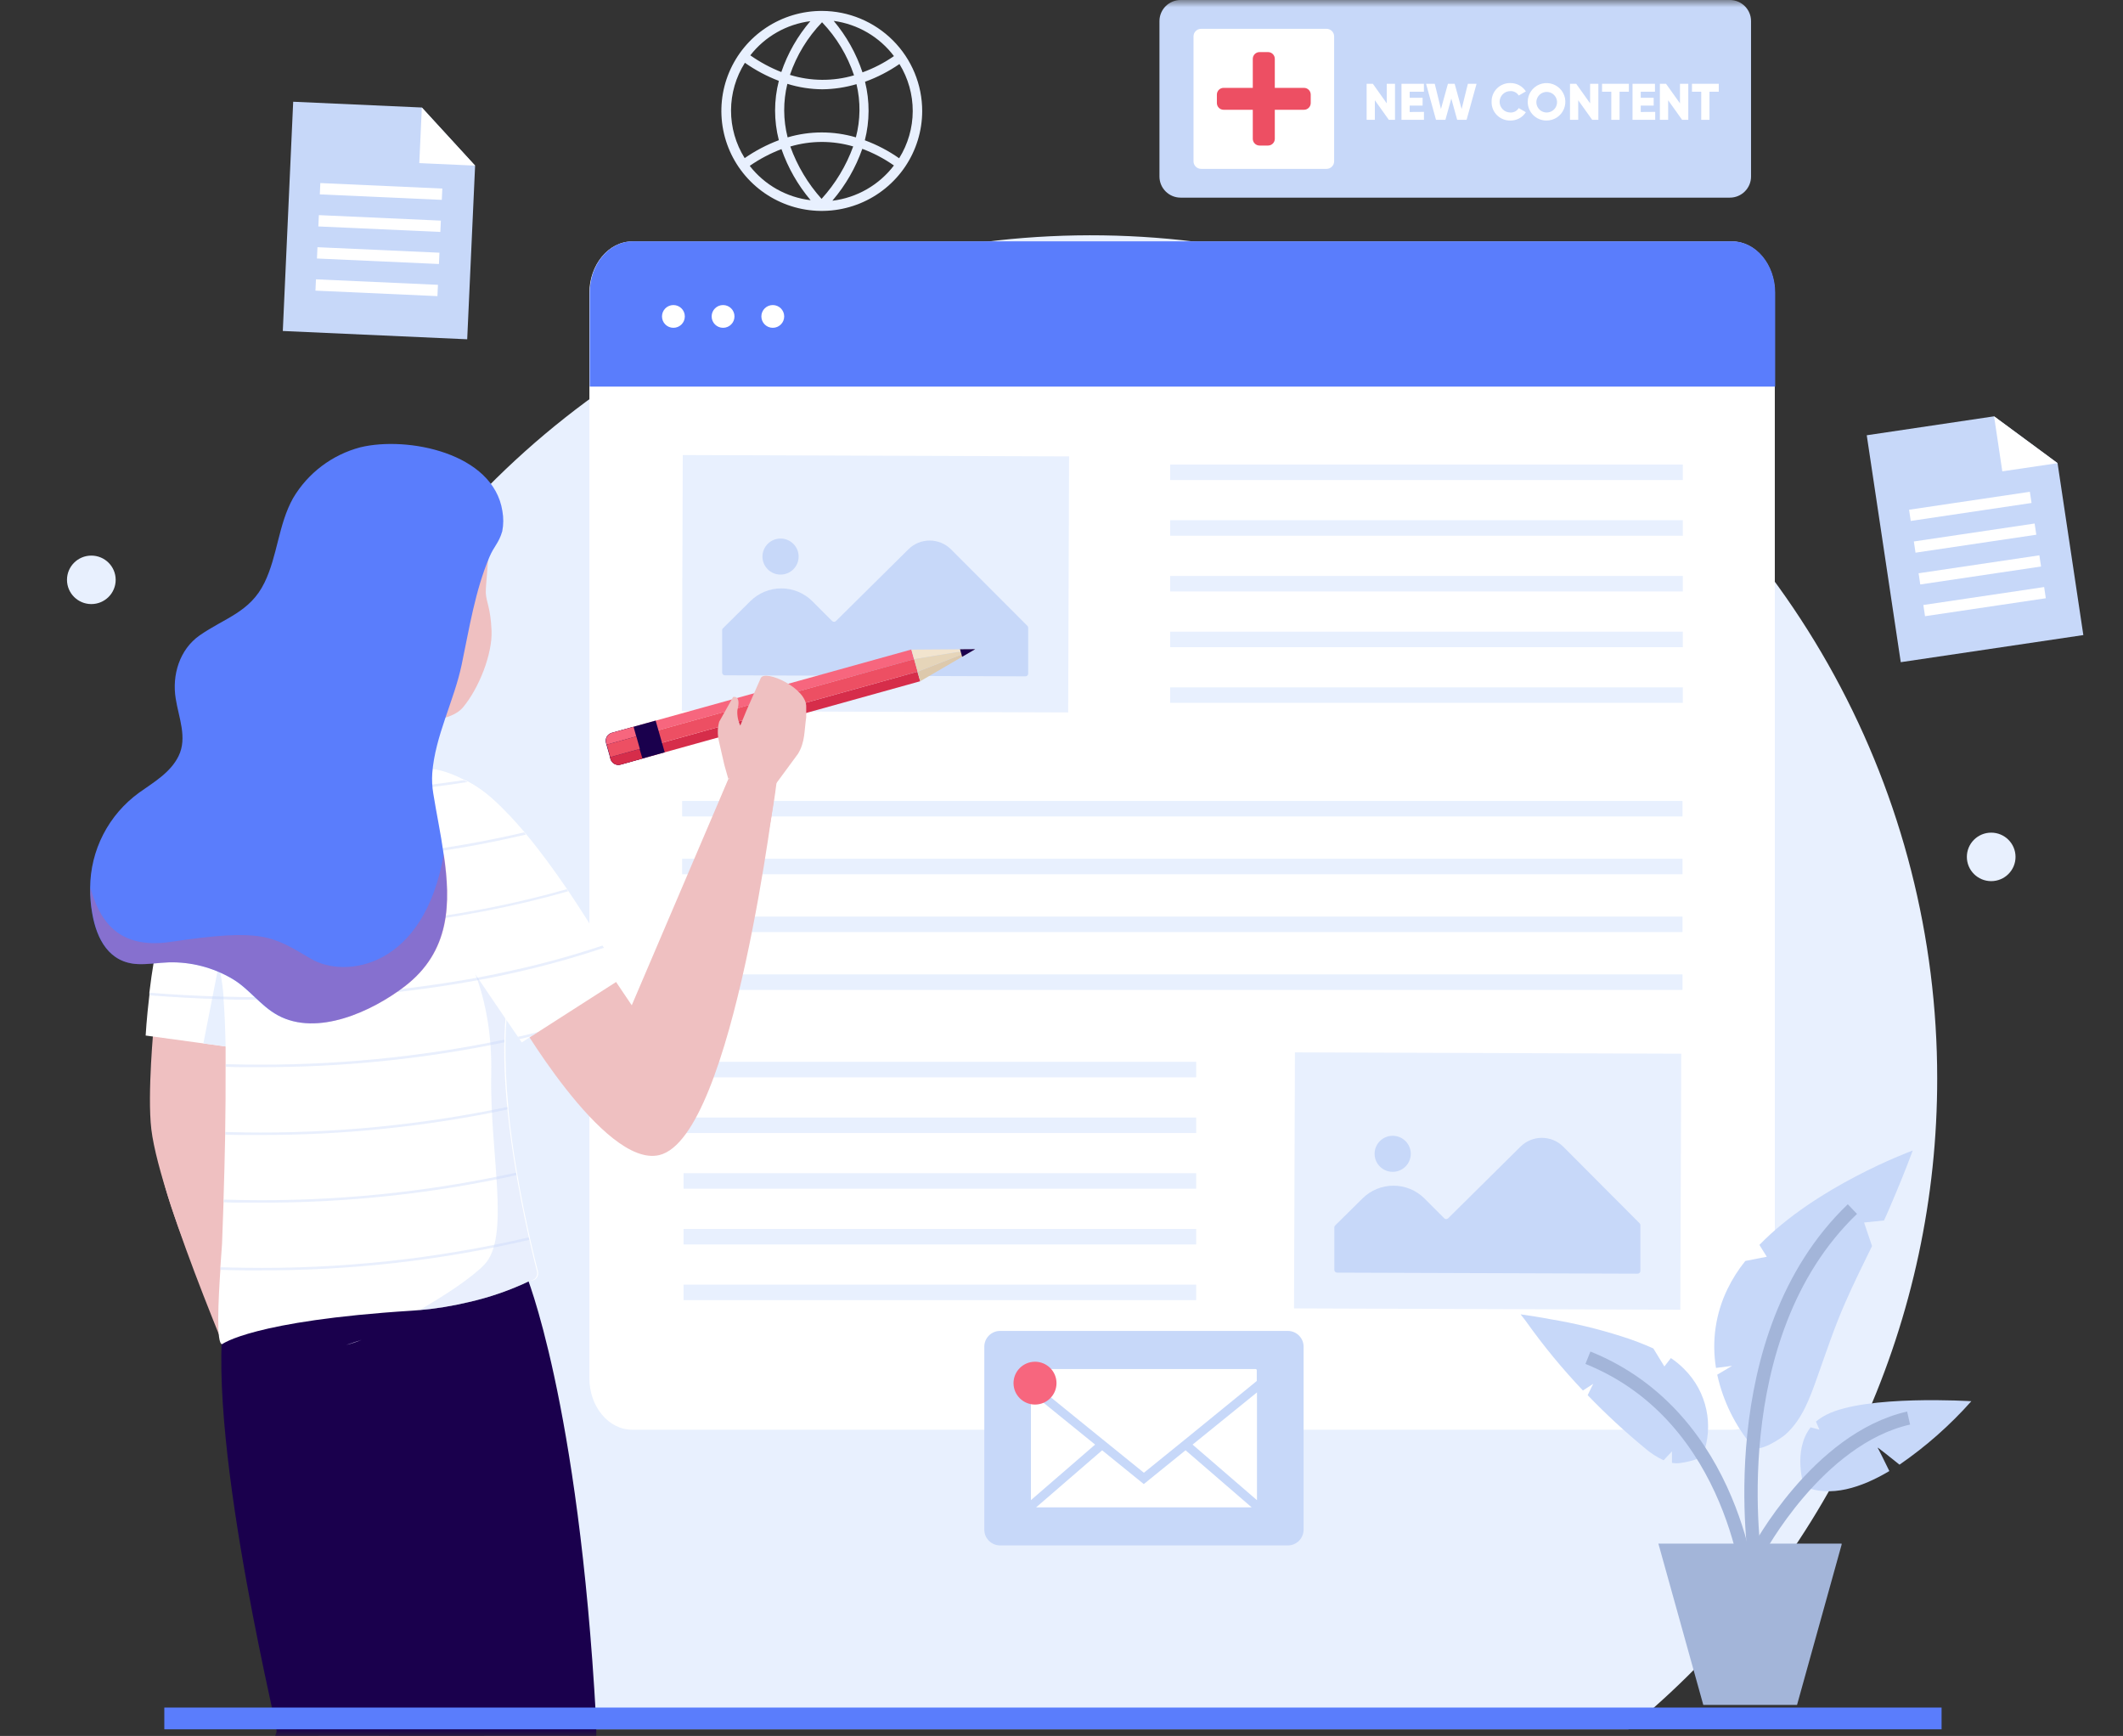 <svg width="148" height="121" viewBox="0 0 148 121" fill="none" xmlns="http://www.w3.org/2000/svg">
<rect x="0" y="0" width="148" height="121" fill="#333333" stroke="none"/>
<mask id="mask0_12_3" style="mask-type:alpha" maskUnits="userSpaceOnUse" x="0" y="0" width="148" height="121">
<rect width="148" height="121" transform="matrix(1 0 0 -1 0 121)" fill="#D9D9D9"/>
</mask>
<g mask="url(#mask0_12_3)">
<path d="M135.047 75.161C135.056 83.447 133.301 91.64 129.897 99.2C126.493 106.761 121.518 113.516 115.3 119.022C114.72 119.542 114.126 120.044 113.524 120.539H38.587C37.985 120.044 37.391 119.542 36.81 119.022C29.457 112.5 23.859 104.25 20.528 95.023C17.197 85.795 16.238 75.884 17.739 66.193C19.24 56.502 23.153 47.34 29.122 39.541C35.09 31.742 42.924 25.554 51.91 21.542C60.895 17.531 70.746 15.822 80.564 16.573C90.383 17.323 99.856 20.509 108.121 25.84C116.386 31.17 123.18 38.476 127.883 47.091C132.586 55.706 135.049 65.356 135.047 75.161Z" fill="#E8F0FE"/>
<path d="M57.31 0.761C55.925 0.756 54.571 1.161 53.417 1.924C52.263 2.686 51.363 3.772 50.829 5.044C50.295 6.317 50.153 7.718 50.419 9.071C50.685 10.424 51.348 11.668 52.325 12.646C53.301 13.624 54.547 14.291 55.904 14.564C57.261 14.836 58.669 14.702 59.95 14.178C61.23 13.654 62.326 12.763 63.099 11.619C63.871 10.475 64.285 9.128 64.289 7.749C64.291 5.901 63.558 4.128 62.25 2.818C60.942 1.508 59.165 0.768 57.31 0.761V0.761ZM57.31 1.553C58.318 2.607 59.078 3.871 59.537 5.252C58.077 5.679 56.523 5.668 55.069 5.22C55.537 3.849 56.3 2.598 57.306 1.553H57.31ZM59.67 9.575C58.115 9.117 56.461 9.117 54.907 9.575C54.595 8.351 54.589 7.07 54.889 5.844C55.68 6.09 56.503 6.218 57.332 6.224C58.137 6.215 58.937 6.094 59.709 5.866C60 7.087 59.985 8.361 59.666 9.575H59.67ZM59.479 10.206C58.99 11.556 58.241 12.798 57.274 13.862C56.318 12.797 55.578 11.558 55.094 10.213C56.523 9.79 58.045 9.788 59.475 10.206H59.479ZM60.308 5.697C61.156 5.39 61.961 4.975 62.703 4.463C63.312 5.452 63.633 6.59 63.629 7.75C63.625 8.91 63.297 10.046 62.682 11.031C61.942 10.513 61.138 10.092 60.29 9.779C60.633 8.441 60.638 7.038 60.304 5.697H60.308ZM62.329 3.903C61.648 4.377 60.908 4.76 60.127 5.044C59.691 3.733 59.01 2.516 58.121 1.457C58.95 1.57 59.749 1.845 60.471 2.268C61.192 2.69 61.822 3.251 62.325 3.918L62.329 3.903ZM56.503 1.46C55.604 2.508 54.913 3.717 54.468 5.022C53.703 4.721 52.977 4.329 52.306 3.857C53.332 2.541 54.84 1.685 56.499 1.474L56.503 1.46ZM51.924 4.373C52.658 4.891 53.455 5.315 54.295 5.636C53.946 6.993 53.946 8.415 54.295 9.772C53.452 10.089 52.652 10.508 51.913 11.021C51.289 10.023 50.959 8.87 50.962 7.694C50.965 6.519 51.301 5.368 51.931 4.373H51.924ZM52.284 11.548C52.966 11.077 53.703 10.689 54.478 10.393C54.931 11.694 55.62 12.901 56.51 13.955C55.682 13.856 54.882 13.595 54.155 13.187C53.429 12.779 52.791 12.231 52.277 11.577L52.284 11.548ZM58.049 13.963C58.952 12.903 59.652 11.687 60.113 10.375C60.895 10.665 61.636 11.055 62.318 11.534C61.805 12.208 61.162 12.772 60.426 13.194C59.69 13.617 58.877 13.887 58.034 13.991L58.049 13.963Z" fill="#E8F0FE"/>
<path d="M123.727 20.416V96.069C123.727 98.056 122.387 99.656 120.744 99.656H44.07C42.431 99.656 41.087 98.053 41.087 96.069V20.416C41.087 18.443 42.431 16.829 44.07 16.829H120.758C122.387 16.84 123.727 18.443 123.727 20.416Z" fill="white"/>
<path d="M123.752 20.409V26.949H41.112V20.409C41.112 18.432 42.449 16.822 44.102 16.822H120.758C122.415 16.825 123.752 18.432 123.752 20.409Z" fill="#5A7DFC"/>
<path d="M46.945 22.849C47.385 22.849 47.741 22.494 47.741 22.056C47.741 21.618 47.385 21.263 46.945 21.263C46.505 21.263 46.149 21.618 46.149 22.056C46.149 22.494 46.505 22.849 46.945 22.849Z" fill="white"/>
<path d="M50.407 22.849C50.847 22.849 51.203 22.494 51.203 22.056C51.203 21.618 50.847 21.263 50.407 21.263C49.968 21.263 49.611 21.618 49.611 22.056C49.611 22.494 49.968 22.849 50.407 22.849Z" fill="white"/>
<path d="M53.873 22.849C54.313 22.849 54.669 22.494 54.669 22.056C54.669 21.618 54.313 21.263 53.873 21.263C53.433 21.263 53.077 21.618 53.077 22.056C53.077 22.494 53.433 22.849 53.873 22.849Z" fill="white"/>
<path d="M47.597 31.718L47.535 49.566L74.465 49.659L74.528 31.812L47.597 31.718Z" fill="#E8F0FE"/>
<path d="M48.718 32.845L48.663 48.45L73.342 48.536L73.396 32.931L48.718 32.845Z" fill="#E8F0FE"/>
<path d="M50.404 43.789L52.306 41.905C52.59 41.622 52.927 41.398 53.297 41.245C53.668 41.092 54.066 41.013 54.468 41.013C54.869 41.013 55.267 41.092 55.638 41.245C56.008 41.398 56.345 41.622 56.629 41.905L58.009 43.286C58.027 43.304 58.048 43.318 58.071 43.328C58.094 43.337 58.119 43.342 58.144 43.342C58.169 43.342 58.194 43.337 58.217 43.328C58.24 43.318 58.261 43.304 58.279 43.286L63.323 38.293C63.518 38.098 63.75 37.943 64.005 37.837C64.261 37.732 64.535 37.677 64.811 37.677C65.088 37.677 65.361 37.732 65.617 37.837C65.872 37.943 66.104 38.098 66.299 38.293L71.624 43.627C71.659 43.664 71.678 43.713 71.678 43.764V46.953C71.678 47.003 71.658 47.052 71.622 47.087C71.586 47.123 71.538 47.143 71.487 47.143L50.533 47.071C50.483 47.071 50.434 47.051 50.398 47.016C50.362 46.98 50.342 46.931 50.342 46.881V43.896C50.35 43.855 50.372 43.817 50.404 43.789V43.789Z" fill="#C7D8F9"/>
<path d="M54.413 40.051C55.11 40.051 55.675 39.488 55.675 38.795C55.675 38.102 55.11 37.539 54.413 37.539C53.717 37.539 53.153 38.102 53.153 38.795C53.153 39.488 53.717 40.051 54.413 40.051Z" fill="#C7D8F9"/>
<path d="M117.314 32.38H81.575V33.46H117.314V32.38Z" fill="#E8F0FE"/>
<path d="M117.314 36.262H81.575V37.342H117.314V36.262Z" fill="#E8F0FE"/>
<path d="M117.314 40.147H81.575V41.227H117.314V40.147Z" fill="#E8F0FE"/>
<path d="M117.314 44.029H81.575V45.109H117.314V44.029Z" fill="#E8F0FE"/>
<path d="M117.314 47.911H81.575V48.991H117.314V47.911Z" fill="#E8F0FE"/>
<path d="M117.292 55.828H47.554V56.908H117.292V55.828Z" fill="#E8F0FE"/>
<path d="M117.292 59.857H47.554V60.937H117.292V59.857Z" fill="#E8F0FE"/>
<path d="M117.292 63.889H47.554V64.969H117.292V63.889Z" fill="#E8F0FE"/>
<path d="M117.292 67.918H47.554V68.998H117.292V67.918Z" fill="#E8F0FE"/>
<path d="M90.273 73.353L90.21 91.2L117.141 91.294L117.203 73.446L90.273 73.353Z" fill="#E8F0FE"/>
<path d="M91.397 74.48L91.342 90.085L116.021 90.171L116.075 74.565L91.397 74.48Z" fill="#E8F0FE"/>
<path d="M93.075 85.421L94.981 83.538C95.264 83.255 95.601 83.031 95.972 82.877C96.343 82.724 96.741 82.646 97.142 82.646C97.544 82.646 97.941 82.724 98.312 82.877C98.683 83.031 99.02 83.255 99.304 83.538L100.684 84.919C100.701 84.937 100.722 84.951 100.746 84.96C100.769 84.97 100.794 84.975 100.819 84.975C100.844 84.975 100.869 84.97 100.892 84.96C100.915 84.951 100.936 84.937 100.954 84.919L105.998 79.925C106.393 79.532 106.929 79.311 107.487 79.311C108.046 79.311 108.582 79.532 108.977 79.925L114.298 85.263C114.335 85.3 114.355 85.349 114.356 85.4V88.589C114.355 88.64 114.334 88.688 114.298 88.724C114.261 88.759 114.213 88.779 114.162 88.779L93.212 88.707C93.16 88.707 93.112 88.686 93.076 88.65C93.041 88.613 93.021 88.564 93.021 88.514V85.529C93.026 85.488 93.045 85.45 93.075 85.421V85.421Z" fill="#C7D8F9"/>
<path d="M97.088 81.68C97.784 81.68 98.349 81.118 98.349 80.424C98.349 79.731 97.784 79.168 97.088 79.168C96.392 79.168 95.827 79.731 95.827 80.424C95.827 81.118 96.392 81.68 97.088 81.68Z" fill="#C7D8F9"/>
<path d="M83.39 74.013H47.651V75.093H83.39V74.013Z" fill="#E8F0FE"/>
<path d="M83.39 77.895H47.651V78.975H83.39V77.895Z" fill="#E8F0FE"/>
<path d="M83.39 81.776H47.651V82.856H83.39V81.776Z" fill="#E8F0FE"/>
<path d="M83.39 85.662H47.651V86.742H83.39V85.662Z" fill="#E8F0FE"/>
<path d="M83.39 89.543H47.651V90.623H83.39V89.543Z" fill="#E8F0FE"/>
<path d="M17.147 91.918L34.944 90.458L34.487 60.054L28.304 54.673L24.586 49.805L19.323 51.025C17.875 51.362 16.597 52.203 15.717 53.396C14.838 54.59 14.416 56.056 14.527 57.532L17.359 78.942L17.147 91.918Z" fill="#EFC0C1"/>
<path d="M22.446 46.139L22.695 52.237C22.695 52.237 24.021 52.955 27.051 52.829C28.686 52.765 29.021 51.979 29.021 51.979L28.928 49.722L22.446 46.139Z" fill="#EFC0C1"/>
<path d="M21.546 41.615C21.567 41.837 21.585 42.045 21.607 42.242C21.607 42.314 21.607 42.386 21.607 42.465C21.607 46.092 24.1 49.877 27.638 50.264H27.717H27.84C28.593 50.329 31.323 50.44 32.275 49.306C33.391 47.975 34.332 45.583 34.267 43.972C34.202 42.361 33.907 41.999 33.867 41.349C33.845 40.843 34.054 39.247 34.029 38.558C33.921 35.33 31.604 32.205 27.724 32.363C21.902 32.603 21.221 37.722 21.546 41.615Z" fill="#EFC0C1"/>
<path d="M12.002 79.8C14.03 80.209 17.514 68.679 18.627 63.681C19.741 58.684 19.708 54.54 17.244 54.042C14.78 53.543 13.126 57.346 12.2 62.383C11.274 67.419 9.97 79.391 12.002 79.8Z" fill="#EFC0C1"/>
<path d="M20.901 101.429C22.623 100.787 18.357 88.001 17.02 84.438C15.684 80.876 14.005 77.217 12.074 77.938C10.143 78.659 11.296 82.512 12.632 86.074C13.969 89.637 19.179 102.071 20.901 101.429Z" fill="#EFC0C1"/>
<path d="M10.73 71.391C10.73 71.391 10.255 76.255 10.55 78.72C11.184 83.922 17.327 97.938 17.327 97.938L20.569 96.119C20.569 96.119 16.246 78.813 16.199 77.845C16.152 76.876 17.507 72.144 17.507 72.144L10.73 71.391Z" fill="#EFC0C1"/>
<path d="M19.795 64.356C19.795 64.474 19.777 64.61 19.759 64.761L19.737 64.941C19.586 66.067 19.197 67.861 18.811 69.493L18.768 69.672C18.634 70.232 18.505 70.766 18.386 71.244C18.105 72.406 17.885 73.235 17.885 73.235L15.723 72.941L14.174 72.729L10.154 72.18C10.154 72.18 10.215 71.028 10.413 69.367C10.413 69.31 10.413 69.249 10.413 69.188C10.591 67.684 10.845 66.19 11.173 64.711C11.173 64.65 11.198 64.589 11.213 64.531C11.535 62.997 12.043 61.507 12.726 60.094C12.755 60.033 12.787 59.975 12.82 59.918C13.167 59.219 13.658 58.6 14.261 58.103V58.103C14.728 57.724 15.316 57.524 15.918 57.539C17.831 57.593 18.822 58.695 19.326 60.051C19.348 60.112 19.369 60.169 19.387 60.23C19.881 61.672 19.849 63.355 19.795 64.356Z" fill="white"/>
<g style="mix-blend-mode:multiply">
<g style="mix-blend-mode:multiply">
<path d="M18.386 71.244C18.105 72.406 17.885 73.235 17.885 73.235L14.178 72.729L15.94 63.742L18.386 71.244Z" fill="#E8F0FE"/>
</g>
</g>
<path d="M19.636 96.144V95.717L20.53 96.108L22.046 96.862C22.433 97.055 22.765 97.339 23.015 97.691L23.718 99.484C23.718 99.484 23.487 100.026 22.843 99.147C22.58 98.895 22.256 98.716 21.902 98.627L22.417 99.574L23.516 101.726C23.797 102.343 20.994 103.707 20.04 102.839L19.521 102.401C18.887 101.708 18.267 101.289 17.957 100.406L17.327 97.938L19.636 96.144Z" fill="#EFC0C1"/>
<path d="M30.563 88.535C28.719 88.998 27.407 91.678 27.703 94.343C28.031 97.117 28.658 99.847 29.573 102.487C32.343 110.659 33.975 121.346 36.583 121.608C39.192 121.87 40.802 115.545 39.224 106.882C37.801 99.05 36.846 88.887 34.987 88.173C34.044 87.811 32.177 88.13 30.563 88.535Z" fill="#EFC0C1"/>
<path d="M37.574 115.875C30.545 113.432 32.242 152.977 34.397 159.158C36.551 165.34 38.27 143.983 39.105 133.494C39.941 123.004 40.341 116.844 37.574 115.875Z" fill="#EFC0C1"/>
<path d="M19.424 89.443C17.564 89.834 16.152 92.46 16.343 95.133C16.562 97.917 17.081 100.671 17.892 103.344C20.339 111.617 21.553 122.358 24.15 122.717C26.748 123.075 28.603 116.823 27.364 108.101C26.247 100.209 25.689 90.028 23.858 89.242C22.933 88.851 21.052 89.099 19.424 89.443Z" fill="#EFC0C1"/>
<path d="M26.726 120.094C22.28 114.15 2.022 148.26 0.325 154.581C-1.372 160.902 11.494 143.764 18.076 135.542C24.658 127.319 28.474 122.437 26.726 120.094Z" fill="#EFC0C1"/>
<path d="M38.478 158.15C38.478 158.15 32.203 158.226 32.192 158.179C32.026 157.461 31.511 142.789 32.303 123.969C32.303 123.538 31.32 122.222 31.053 121.145V129.655C31.215 130.674 32.26 124.801 32.239 129.928C32.239 131.101 29.115 121.838 28.949 122.541C28.203 125.684 5.643 154.218 5.643 154.218L1.622 151.872L0.581 151.266C0.581 151.266 9.948 134.448 12.258 130.946C14.679 127.276 19.362 121.486 19.283 120.618C19.204 119.75 13.756 97.554 15.947 90.01C19.55 77.647 36.645 88.776 36.645 88.776C36.645 88.776 40.327 97.554 41.552 119.807C41.858 125.389 38.478 158.15 38.478 158.15Z" fill="#1A004D"/>
<path d="M36.955 89.271C35.586 89.928 34.146 90.429 32.664 90.763C31.537 91.033 30.392 91.219 29.237 91.319L28.715 91.359C17.619 92.058 15.489 93.691 15.489 93.691C15.064 93.716 15.223 90.591 15.363 88.499C15.363 88.438 15.363 88.377 15.363 88.32C15.421 87.502 15.471 86.885 15.479 86.702C15.507 85.949 15.547 84.944 15.583 83.789C15.583 83.728 15.583 83.671 15.583 83.61C15.626 82.246 15.669 80.682 15.698 79.075C15.698 79.014 15.698 78.957 15.698 78.896C15.723 77.378 15.734 75.821 15.727 74.358C15.727 74.297 15.727 74.239 15.727 74.178C15.727 73.755 15.727 73.339 15.727 72.933C15.702 71.699 15.659 70.569 15.583 69.636C15.583 69.576 15.583 69.514 15.583 69.457C15.544 68.935 15.476 68.415 15.381 67.9C15.165 66.824 14.985 65.837 14.837 64.897C14.837 64.836 14.816 64.775 14.808 64.718C14.562 63.208 14.396 61.686 14.311 60.158C14.311 60.097 14.311 60.036 14.311 59.979C14.282 59.305 14.275 58.677 14.311 58.096C14.33 57.19 14.436 56.287 14.628 55.401C14.628 55.34 14.653 55.283 14.668 55.226C15.248 52.833 16.469 51.667 18.058 51.157C22.976 49.565 27.425 54.25 29.537 53.636C30.091 53.475 31.186 53.748 32.357 54.354L32.505 54.433H32.534L32.617 54.479C34.144 55.299 35.397 56.546 36.22 58.067L36.302 58.228C36.548 58.765 36.703 59.338 36.764 59.925C36.846 60.831 36.857 61.741 36.796 62.648V62.838C36.767 63.333 36.72 63.893 36.656 64.531C36.656 64.697 36.62 64.862 36.594 65.034C36.547 65.396 36.48 65.755 36.396 66.11V66.11C36.353 66.313 36.297 66.513 36.23 66.709C36.111 67.093 36.029 67.387 35.982 67.505V67.556C35.96 67.62 35.935 67.689 35.913 67.757C35.594 68.807 35.394 69.89 35.315 70.985C35.276 71.463 35.25 71.95 35.24 72.453C35.24 72.514 35.24 72.575 35.24 72.636C35.219 74.136 35.285 75.637 35.438 77.131C35.438 77.192 35.438 77.253 35.438 77.31C35.589 78.817 35.798 80.313 36.036 81.708L36.068 81.888C36.349 83.524 36.656 85.02 36.926 86.221C36.926 86.282 36.955 86.34 36.965 86.394C37.181 87.344 37.369 88.101 37.495 88.589C37.521 88.671 37.527 88.758 37.511 88.842C37.496 88.926 37.46 89.006 37.407 89.073C37.353 89.14 37.284 89.194 37.205 89.228C37.127 89.263 37.04 89.277 36.955 89.271Z" fill="white"/>
<g style="mix-blend-mode:multiply">
<path d="M24.132 93.748L25.213 93.389C24.862 93.535 24.501 93.655 24.132 93.748Z" fill="#E5E1F9"/>
</g>
<path d="M45.5 79.904C47.302 78.892 42.359 68.011 39.923 63.548C37.488 59.086 34.764 56.015 32.584 57.235C30.405 58.454 31.666 62.375 34.263 66.745C36.861 71.115 43.713 80.912 45.5 79.904Z" fill="#EFC0C1"/>
<path d="M35.852 70.584C35.852 70.584 42.088 81.461 45.972 80.51C51.16 79.247 54.075 54.68 54.075 54.68L50.782 54.286L44.041 70.071L41.97 66.996L35.852 70.584Z" fill="#EFC0C1"/>
<path d="M53.697 50.314C51.535 49.658 47.77 63.477 44.726 69.784C42.69 73.995 42.243 79.075 44.664 79.829C47.086 80.582 48.865 75.943 50.234 71.473C51.603 67.003 55.858 50.971 53.697 50.314Z" fill="#EFC0C1"/>
<g opacity="0.4">
<path d="M36.955 89.271C35.586 89.928 34.146 90.429 32.664 90.763C31.537 91.033 30.392 91.219 29.237 91.319C31.071 90.264 32.869 89.07 33.752 88.162C35.618 86.246 34.13 80.37 34.245 74.86C34.361 69.35 32.379 66.289 32.379 66.289C34.667 66.314 33.968 64.948 34.732 63.297C34.692 63.71 36.432 63.735 36.533 65.062C36.548 65.431 36.481 65.799 36.335 66.139C36.291 66.341 36.236 66.541 36.169 66.738C36.05 67.122 35.967 67.416 35.92 67.534C33.788 73.543 36.695 85.741 37.434 88.611C37.454 88.686 37.458 88.765 37.444 88.842C37.429 88.919 37.398 88.991 37.352 89.055C37.306 89.118 37.247 89.17 37.178 89.207C37.109 89.245 37.033 89.266 36.955 89.271V89.271Z" fill="#C7D8F9"/>
</g>
<path d="M43.328 68.205L37.509 71.936L37.037 72.234L36.374 72.661L36.216 72.431L36.108 72.27L35.243 71.01C34.714 70.232 34.054 69.267 33.402 68.298L33.291 68.137C32.21 66.548 31.176 64.984 30.743 64.273L30.614 64.051L30.516 63.882C29.759 62.527 29.18 61.08 28.794 59.577C28.794 59.52 28.765 59.459 28.755 59.398C28.394 57.726 28.394 56.029 29.4 54.942C29.467 54.868 29.539 54.799 29.616 54.734C29.779 54.588 29.957 54.46 30.149 54.354C30.787 53.995 31.518 54.035 32.311 54.354L32.483 54.429H32.512L32.602 54.472C33.849 55.104 35.214 56.41 36.544 57.981C36.587 58.031 36.63 58.081 36.67 58.135C37.661 59.319 38.626 60.646 39.502 61.931L39.606 62.085C40.543 63.47 41.371 64.804 42.006 65.866C42.038 65.923 42.071 65.974 42.099 66.028C42.867 67.351 43.328 68.205 43.328 68.205Z" fill="white"/>
<g style="mix-blend-mode:multiply" opacity="0.4">
<g style="mix-blend-mode:multiply">
<path d="M32.595 54.508C31.514 54.68 30.434 54.824 29.407 54.946C26.058 55.33 22.69 55.522 19.319 55.52H18.346C17.042 55.52 15.792 55.466 14.614 55.405C14.614 55.344 14.639 55.287 14.653 55.229C15.821 55.287 17.06 55.326 18.354 55.34C22.122 55.386 25.888 55.185 29.63 54.741C30.512 54.638 31.407 54.519 32.318 54.383H32.343L32.491 54.462H32.52L32.595 54.508Z" fill="#C7D8F9"/>
</g>
<g style="mix-blend-mode:multiply">
<path d="M36.666 58.171L36.259 58.264C33.795 58.832 31.304 59.272 28.794 59.584C25.675 59.97 22.537 60.186 19.395 60.23H18.015H17.042C16.098 60.23 15.184 60.206 14.3 60.158C13.767 60.14 13.245 60.115 12.737 60.087C12.766 60.026 12.798 59.968 12.831 59.911C13.306 59.936 13.796 59.961 14.293 59.979C15.18 60.015 16.098 60.039 17.049 60.051C17.77 60.051 18.541 60.051 19.334 60.051C22.483 60.006 25.628 59.791 28.755 59.405C31.249 59.098 33.726 58.663 36.176 58.103L36.537 58.017C36.583 58.067 36.627 58.117 36.666 58.171Z" fill="#C7D8F9"/>
</g>
<g style="mix-blend-mode:multiply">
<path d="M39.606 62.121C38.648 62.397 37.693 62.645 36.742 62.874C34.667 63.366 32.613 63.753 30.617 64.051C27.014 64.579 23.379 64.873 19.737 64.933C19.146 64.933 18.573 64.951 18.015 64.951H17.042C16.278 64.933 15.558 64.933 14.837 64.905C13.551 64.862 12.315 64.793 11.195 64.711C11.195 64.65 11.22 64.589 11.235 64.531C12.348 64.614 13.544 64.679 14.808 64.725C15.529 64.75 16.289 64.768 17.06 64.775C17.921 64.775 18.826 64.775 19.769 64.775C23.37 64.712 26.964 64.418 30.527 63.897C32.563 63.595 34.652 63.204 36.764 62.698C37.679 62.48 38.594 62.243 39.513 61.981L39.606 62.121Z" fill="#C7D8F9"/>
</g>
<g style="mix-blend-mode:multiply">
<path d="M42.099 66.063C40.045 66.751 37.956 67.331 35.841 67.803C35.023 67.99 34.209 68.162 33.402 68.305C28.574 69.192 23.677 69.652 18.768 69.68H17.042C16.549 69.68 16.062 69.68 15.601 69.651C13.724 69.604 11.998 69.5 10.42 69.375C10.42 69.317 10.42 69.256 10.42 69.195C11.973 69.321 13.702 69.421 15.569 69.471C16.051 69.471 16.545 69.493 17.046 69.5C17.615 69.5 18.202 69.5 18.808 69.5C23.664 69.467 28.509 69.014 33.287 68.144C34.152 67.983 35.027 67.803 35.906 67.602C37.966 67.143 40.001 66.578 42.002 65.909C42.038 65.959 42.07 66.01 42.099 66.063Z" fill="#C7D8F9"/>
</g>
<g style="mix-blend-mode:multiply">
<path d="M35.168 72.467C35.168 72.528 35.168 72.589 35.168 72.65C29.528 73.824 23.78 74.405 18.018 74.383H17.046C16.606 74.383 16.177 74.383 15.752 74.358C15.752 74.297 15.752 74.239 15.752 74.178C16.181 74.178 16.617 74.2 17.056 74.203C23.139 74.287 29.213 73.705 35.168 72.467Z" fill="#C7D8F9"/>
</g>
<g style="mix-blend-mode:multiply">
<path d="M37.509 71.936L37.037 72.234L36.216 72.431L36.108 72.27C36.573 72.166 37.041 72.051 37.509 71.936Z" fill="#C7D8F9"/>
</g>
<g style="mix-blend-mode:multiply">
<path d="M35.373 77.335C29.665 78.537 23.845 79.132 18.011 79.111H17.038C16.588 79.111 16.145 79.111 15.713 79.086C15.713 79.025 15.713 78.968 15.713 78.906C16.149 78.906 16.592 78.928 17.042 78.932C23.2 79.02 29.348 78.424 35.373 77.156C35.373 77.217 35.373 77.278 35.373 77.335Z" fill="#C7D8F9"/>
</g>
<g style="mix-blend-mode:multiply">
<path d="M36.007 81.913C30.099 83.211 24.065 83.854 18.015 83.829H17.042C16.552 83.829 16.066 83.829 15.601 83.8C15.601 83.739 15.601 83.681 15.601 83.62C16.073 83.62 16.559 83.646 17.042 83.649C23.404 83.746 29.755 83.104 35.967 81.737L36.007 81.913Z" fill="#C7D8F9"/>
</g>
<g style="mix-blend-mode:multiply">
<path d="M36.904 86.419C30.713 87.862 24.373 88.576 18.015 88.546H17.042C16.473 88.546 15.911 88.528 15.363 88.51C15.363 88.449 15.363 88.388 15.363 88.331C15.911 88.349 16.469 88.359 17.038 88.367C23.706 88.47 30.36 87.759 36.854 86.25C36.879 86.308 36.893 86.365 36.904 86.419Z" fill="#C7D8F9"/>
</g>
</g>
<path d="M64.152 47.484L43.277 53.292C43.204 53.314 43.127 53.322 43.05 53.314C42.974 53.306 42.9 53.282 42.832 53.245C42.765 53.208 42.706 53.158 42.659 53.097C42.611 53.037 42.577 52.968 42.557 52.894L42.524 52.782L63.95 46.82L64.152 47.484Z" fill="#D62D4A"/>
<path d="M63.719 45.948L42.294 51.907L42.261 51.796C42.239 51.723 42.232 51.646 42.241 51.57C42.249 51.494 42.273 51.42 42.31 51.353C42.347 51.287 42.397 51.228 42.458 51.181C42.518 51.133 42.587 51.099 42.661 51.078L63.532 45.274L63.719 45.948Z" fill="#F7667E"/>
<path d="M63.726 45.942L42.299 51.903L42.544 52.777L63.971 46.816L63.726 45.942Z" fill="#ED4F63"/>
<path d="M64.152 47.484L63.968 46.82L67.03 45.622L67.985 45.249L67.074 45.78L64.152 47.484Z" fill="#DDC9AC"/>
<path d="M67.985 45.249L66.973 45.414L63.723 45.945L63.536 45.281L66.926 45.256L67.985 45.249Z" fill="#F2E4CE"/>
<path d="M63.968 46.82L67.985 45.249L63.723 45.945L63.968 46.82Z" fill="#E6D5B9"/>
<path d="M46.34 52.438L43.277 53.292C43.204 53.314 43.127 53.322 43.05 53.314C42.974 53.306 42.9 53.282 42.832 53.245C42.765 53.208 42.706 53.158 42.659 53.097C42.611 53.037 42.577 52.968 42.557 52.894L42.247 51.796C42.225 51.723 42.218 51.646 42.226 51.57C42.235 51.494 42.258 51.42 42.295 51.353C42.333 51.287 42.383 51.228 42.443 51.181C42.504 51.133 42.573 51.099 42.647 51.078L45.706 50.228L46.34 52.438Z" fill="#1A004D"/>
<path d="M44.787 52.872L43.277 53.292C43.204 53.314 43.127 53.322 43.05 53.314C42.974 53.306 42.9 53.282 42.832 53.245C42.765 53.208 42.706 53.158 42.659 53.097C42.611 53.037 42.577 52.968 42.557 52.894L42.524 52.782L44.585 52.209L44.787 52.872Z" fill="#D62D4A"/>
<path d="M44.355 51.333L42.294 51.907L42.261 51.796C42.239 51.723 42.232 51.646 42.241 51.57C42.249 51.494 42.273 51.42 42.31 51.353C42.347 51.287 42.397 51.228 42.458 51.181C42.518 51.133 42.587 51.099 42.661 51.078L44.167 50.659L44.355 51.333Z" fill="#F7667E"/>
<path d="M44.36 51.328L42.299 51.901L42.544 52.776L44.606 52.202L44.36 51.328Z" fill="#ED4F63"/>
<path d="M67.074 45.78L66.926 45.256L67.985 45.249L67.074 45.78Z" fill="#1A004D"/>
<path d="M51.131 54.02L50.771 54.289L50.497 53.321L50.108 51.624C50.01 51.189 50.02 50.737 50.137 50.307L51.106 48.585C51.106 48.585 51.69 48.413 51.405 49.5C51.378 49.87 51.448 50.241 51.607 50.576L52.029 49.547L53.037 47.261C53.343 46.634 56.28 47.979 56.204 49.295V49.995C56.06 50.953 56.132 51.721 55.628 52.546L54.06 54.677L51.131 54.02Z" fill="#EFC0C1"/>
<path d="M35.013 37.033C34.779 37.848 34.436 38.074 34.119 38.827C33.121 41.181 32.714 43.807 32.184 46.329C31.655 48.851 30.329 51.301 30.134 53.895C30.103 54.363 30.126 54.834 30.203 55.297C30.423 56.678 30.729 58.103 30.924 59.513C31.439 62.953 31.392 66.329 28.185 68.772C25.937 70.49 22.111 72.273 19.355 70.763C18.152 70.106 17.366 68.915 16.192 68.227C14.852 67.437 13.317 67.039 11.761 67.079C11.04 67.104 10.341 67.229 9.628 67.201C7.607 67.122 6.745 65.468 6.432 63.685C6.325 63.093 6.275 62.492 6.284 61.891C6.29 60.594 6.602 59.316 7.196 58.162C7.79 57.008 8.649 56.009 9.703 55.247C10.709 54.53 11.887 53.855 12.452 52.693C13.075 51.419 12.452 50.002 12.251 48.704C11.977 47.057 12.517 45.27 13.915 44.291C15.655 43.075 17.431 42.68 18.436 40.617C19.352 38.741 19.405 36.553 20.432 34.72C21.465 32.972 23.148 31.7 25.116 31.179C28.398 30.382 34.389 31.566 35.023 35.62C35.108 36.088 35.105 36.567 35.013 37.033Z" fill="#5A7DFC"/>
<g style="mix-blend-mode:multiply" opacity="0.3">
<path d="M28.203 68.772C25.955 70.49 22.129 72.273 19.373 70.763C18.17 70.106 17.384 68.915 16.21 68.227C14.87 67.437 13.335 67.039 11.778 67.079C11.058 67.104 10.359 67.229 9.646 67.201C7.625 67.122 6.763 65.468 6.45 63.685C6.343 63.093 6.293 62.492 6.302 61.891C6.879 63.857 7.992 66.236 11.915 65.651C18.292 64.704 18.934 65.213 21.683 66.835C24.053 68.234 29.569 67.513 30.942 59.513C31.457 62.953 31.41 66.318 28.203 68.772Z" fill="#ED4F63"/>
</g>
<path d="M135.353 119.022H11.454V120.539H135.353V119.022Z" fill="#5A7DFC"/>
<path d="M33.121 11.544L32.57 23.649L19.715 23.071L20.439 7.092L29.407 7.494L33.121 11.544Z" fill="#C7D8F9"/>
<path d="M29.23 11.369L33.121 11.544L29.407 7.494L29.23 11.369Z" fill="white"/>
<path d="M30.734 15.378L22.229 14.995L22.193 15.784L30.698 16.167L30.734 15.378Z" fill="white"/>
<path d="M30.835 13.143L22.331 12.76L22.295 13.549L30.799 13.931L30.835 13.143Z" fill="white"/>
<path d="M30.636 17.614L22.131 17.231L22.096 18.019L30.6 18.402L30.636 17.614Z" fill="white"/>
<path d="M30.531 19.853L22.026 19.47L21.991 20.258L30.495 20.641L30.531 19.853Z" fill="white"/>
<path d="M143.438 32.284L145.235 44.266L132.507 46.156L130.136 30.339L139.013 29.019L143.438 32.284Z" fill="#C7D8F9"/>
<path d="M139.586 32.854L143.438 32.284L139.013 29.019L139.586 32.854Z" fill="white"/>
<path d="M141.839 36.491L133.419 37.742L133.536 38.523L141.956 37.272L141.839 36.491Z" fill="white"/>
<path d="M141.507 34.279L133.087 35.53L133.204 36.311L141.624 35.059L141.507 34.279Z" fill="white"/>
<path d="M142.17 38.707L133.75 39.958L133.867 40.739L142.287 39.487L142.17 38.707Z" fill="white"/>
<path d="M142.502 40.919L134.082 42.17L134.199 42.951L142.619 41.7L142.502 40.919Z" fill="white"/>
<path d="M119.627 95.348L120.747 95.204L119.713 95.821C120.12 97.671 120.97 99.394 122.192 100.844C122.606 101.3 124.188 100.245 124.483 99.976C125.64 98.942 126.177 97.429 126.681 96.008C127.297 94.275 127.877 92.528 128.616 90.842C129.203 89.493 129.862 88.173 130.504 86.853L129.949 85.213L131.339 85.07C131.476 84.779 131.602 84.485 131.729 84.191C132.298 82.871 132.842 81.543 133.343 80.194C133.098 80.284 126.591 82.706 122.653 86.774L123.168 87.599L121.67 87.893C121.18 88.499 120.762 89.159 120.423 89.859C119.597 91.564 119.319 93.48 119.627 95.348V95.348Z" fill="#C7D8F9"/>
<path d="M106.005 91.613C106.138 91.775 106.257 91.94 106.387 92.108C107.592 93.804 108.916 95.413 110.35 96.923L111.07 96.456C111.07 96.456 110.829 96.93 110.681 97.249C111.937 98.554 113.268 99.785 114.666 100.937C115.059 101.28 115.5 101.565 115.974 101.784L116.557 101.167C116.557 101.167 116.557 101.612 116.557 101.967C116.772 102.003 116.991 102.003 117.206 101.967C117.501 101.927 118.561 101.719 118.708 101.432C119.096 100.415 119.18 99.307 118.95 98.243C118.721 97.179 118.188 96.204 117.415 95.434C117.132 95.145 116.819 94.887 116.482 94.663L116.028 95.247L115.26 93.992C114.542 93.668 113.805 93.387 113.052 93.152C111.416 92.629 109.743 92.226 108.048 91.947C107.37 91.814 106.686 91.714 106.005 91.613Z" fill="#C7D8F9"/>
<path d="M125.762 103.613C127.603 104.399 129.761 103.7 131.711 102.537C131.455 102.01 130.94 100.969 130.893 100.905C130.846 100.84 131.844 101.622 132.42 102.092C134.262 100.824 135.944 99.339 137.428 97.669C137.428 97.669 130.057 97.203 127.315 98.616C127.058 98.746 126.816 98.905 126.595 99.09L126.836 99.649L126.22 99.491C124.945 101.145 125.762 103.613 125.762 103.613Z" fill="#C7D8F9"/>
<path d="M122.387 108.984C122.387 108.984 119.836 93.199 129.135 84.277" stroke="#A3B5D9" stroke-width="0.93" stroke-miterlimit="10"/>
<path d="M122.034 111.233C122.034 111.233 121.118 98.835 110.699 94.638" stroke="#A3B5D9" stroke-width="0.93" stroke-miterlimit="10"/>
<path d="M122.534 108.13C122.534 108.13 126.688 100.288 133.054 98.842" stroke="#A3B5D9" stroke-width="0.93" stroke-miterlimit="10"/>
<path d="M115.61 107.592L118.741 118.839H125.276L128.385 107.664C128.386 107.651 128.386 107.637 128.385 107.624V107.592H115.61Z" fill="#A3B5D9"/>
<path d="M89.775 92.769H69.722C69.113 92.769 68.619 93.26 68.619 93.866V106.623C68.619 107.23 69.113 107.721 69.722 107.721H89.775C90.383 107.721 90.877 107.23 90.877 106.623V93.866C90.877 93.26 90.383 92.769 89.775 92.769Z" fill="#C7D8F9"/>
<path d="M71.869 97.063V104.564L76.343 100.693L71.869 97.063Z" fill="white"/>
<path d="M79.737 103.445L76.833 101.091L72.229 105.07H87.26L82.648 101.088L79.737 103.445Z" fill="white"/>
<path d="M87.627 104.568V97.055L83.138 100.693L87.627 104.568Z" fill="white"/>
<path d="M87.541 95.427H71.952C71.94 95.427 71.929 95.429 71.919 95.433C71.908 95.438 71.899 95.444 71.891 95.452C71.882 95.46 71.876 95.469 71.872 95.48C71.867 95.49 71.865 95.502 71.865 95.513V96.27L76.502 100.033L79.744 102.656L82.67 100.288L87.613 96.259V95.506C87.612 95.486 87.605 95.468 87.591 95.453C87.578 95.439 87.56 95.429 87.541 95.427V95.427Z" fill="white"/>
<path d="M120.592 0H82.306C81.49 0 80.829 0.659 80.829 1.471V12.305C80.829 13.117 81.49 13.776 82.306 13.776H120.592C121.408 13.776 122.07 13.117 122.07 12.305V1.471C122.07 0.659 121.408 0 120.592 0Z" fill="#C7D8F9"/>
<path d="M92.477 2.009H83.733C83.44 2.009 83.203 2.245 83.203 2.536V11.243C83.203 11.534 83.44 11.771 83.733 11.771H92.477C92.769 11.771 93.006 11.534 93.006 11.243V2.536C93.006 2.245 92.769 2.009 92.477 2.009Z" fill="white"/>
<path d="M88.398 3.631H87.807C87.547 3.631 87.335 3.841 87.335 4.1V9.675C87.335 9.935 87.547 10.145 87.807 10.145H88.398C88.659 10.145 88.87 9.935 88.87 9.675V4.1C88.87 3.841 88.659 3.631 88.398 3.631Z" fill="#ED4F63"/>
<path d="M91.374 7.182V6.594C91.374 6.334 91.163 6.124 90.902 6.124H85.303C85.043 6.124 84.832 6.334 84.832 6.594V7.182C84.832 7.442 85.043 7.652 85.303 7.652H90.902C91.163 7.652 91.374 7.442 91.374 7.182Z" fill="#ED4F63"/>
<path d="M97.25 5.84V8.352H96.818L95.845 6.988V8.352H95.272V5.84H95.705L96.674 7.204V5.84H97.25Z" fill="white"/>
<path d="M99.268 7.799V8.352H97.701V5.84H99.264V6.393H98.273V6.816H99.174V7.362H98.273V7.806L99.268 7.799Z" fill="white"/>
<path d="M99.415 5.84H100.021L100.453 7.598L100.939 5.84H101.408L101.894 7.598L102.33 5.84H102.935L102.24 8.352H101.584L101.174 6.87L100.763 8.352H100.107L99.415 5.84Z" fill="white"/>
<path d="M103.984 7.096C103.979 6.924 104.01 6.752 104.074 6.592C104.138 6.432 104.234 6.286 104.357 6.164C104.479 6.042 104.625 5.946 104.786 5.882C104.946 5.817 105.118 5.786 105.292 5.79C105.507 5.787 105.719 5.839 105.908 5.94C106.097 6.042 106.257 6.191 106.372 6.371L105.875 6.658C105.814 6.56 105.728 6.479 105.626 6.425C105.523 6.371 105.408 6.345 105.292 6.35C105.093 6.35 104.902 6.428 104.762 6.568C104.621 6.708 104.542 6.898 104.542 7.096C104.542 7.294 104.621 7.484 104.762 7.624C104.902 7.764 105.093 7.842 105.292 7.842C105.408 7.848 105.523 7.822 105.626 7.768C105.728 7.713 105.815 7.632 105.875 7.534L106.372 7.821C106.258 8.002 106.098 8.151 105.909 8.253C105.719 8.354 105.507 8.406 105.292 8.402C105.118 8.406 104.946 8.375 104.786 8.31C104.625 8.246 104.479 8.15 104.357 8.028C104.234 7.906 104.138 7.76 104.074 7.6C104.01 7.44 103.979 7.268 103.984 7.096V7.096Z" fill="white"/>
<path d="M106.502 7.096C106.502 6.838 106.579 6.585 106.723 6.37C106.868 6.155 107.073 5.988 107.312 5.889C107.552 5.791 107.816 5.765 108.071 5.816C108.325 5.866 108.559 5.991 108.742 6.174C108.925 6.357 109.05 6.59 109.1 6.843C109.15 7.097 109.124 7.36 109.024 7.598C108.924 7.837 108.756 8.04 108.539 8.184C108.323 8.327 108.069 8.403 107.81 8.402C107.638 8.403 107.467 8.37 107.307 8.304C107.148 8.239 107.003 8.143 106.882 8.021C106.76 7.9 106.664 7.755 106.599 7.597C106.533 7.438 106.501 7.268 106.502 7.096ZM108.545 7.096C108.539 6.955 108.492 6.82 108.41 6.706C108.327 6.591 108.213 6.504 108.081 6.454C107.949 6.404 107.805 6.394 107.667 6.425C107.529 6.456 107.403 6.526 107.305 6.627C107.208 6.729 107.142 6.857 107.116 6.995C107.091 7.133 107.107 7.276 107.162 7.406C107.217 7.535 107.309 7.645 107.427 7.723C107.545 7.801 107.683 7.842 107.824 7.842C107.921 7.842 108.018 7.823 108.107 7.785C108.196 7.747 108.277 7.692 108.344 7.622C108.412 7.552 108.464 7.47 108.499 7.379C108.533 7.289 108.549 7.193 108.545 7.096Z" fill="white"/>
<path d="M111.427 5.84V8.352H110.995L110.022 6.988V8.352H109.449V5.84H109.881L110.851 7.204V5.84H111.427Z" fill="white"/>
<path d="M113.553 6.393H112.904V8.352H112.328V6.393H111.683V5.84H113.553V6.393Z" fill="white"/>
<path d="M115.39 7.799V8.352H113.808V5.84H115.372V6.393H114.381V6.816H115.282V7.362H114.381V7.806L115.39 7.799Z" fill="white"/>
<path d="M117.696 5.84V8.352H117.264L116.291 6.988V8.352H115.714V5.84H116.143L117.116 7.204V5.84H117.696Z" fill="white"/>
<path d="M119.821 6.393H119.173V8.352H118.597V6.393H117.952V5.84H119.821V6.393Z" fill="white"/>
<path d="M138.812 61.418C139.749 61.418 140.508 60.661 140.508 59.728C140.508 58.795 139.749 58.038 138.812 58.038C137.874 58.038 137.115 58.795 137.115 59.728C137.115 60.661 137.874 61.418 138.812 61.418Z" fill="#E8F0FE"/>
<path d="M6.367 42.106C7.304 42.106 8.064 41.35 8.064 40.416C8.064 39.483 7.304 38.727 6.367 38.727C5.43 38.727 4.67 39.483 4.67 40.416C4.67 41.35 5.43 42.106 6.367 42.106Z" fill="#E8F0FE"/>
<path d="M72.153 97.902C72.981 97.902 73.652 97.234 73.652 96.41C73.652 95.586 72.981 94.917 72.153 94.917C71.326 94.917 70.655 95.586 70.655 96.41C70.655 97.234 71.326 97.902 72.153 97.902Z" fill="#F7667E"/>
</g>
</svg>
